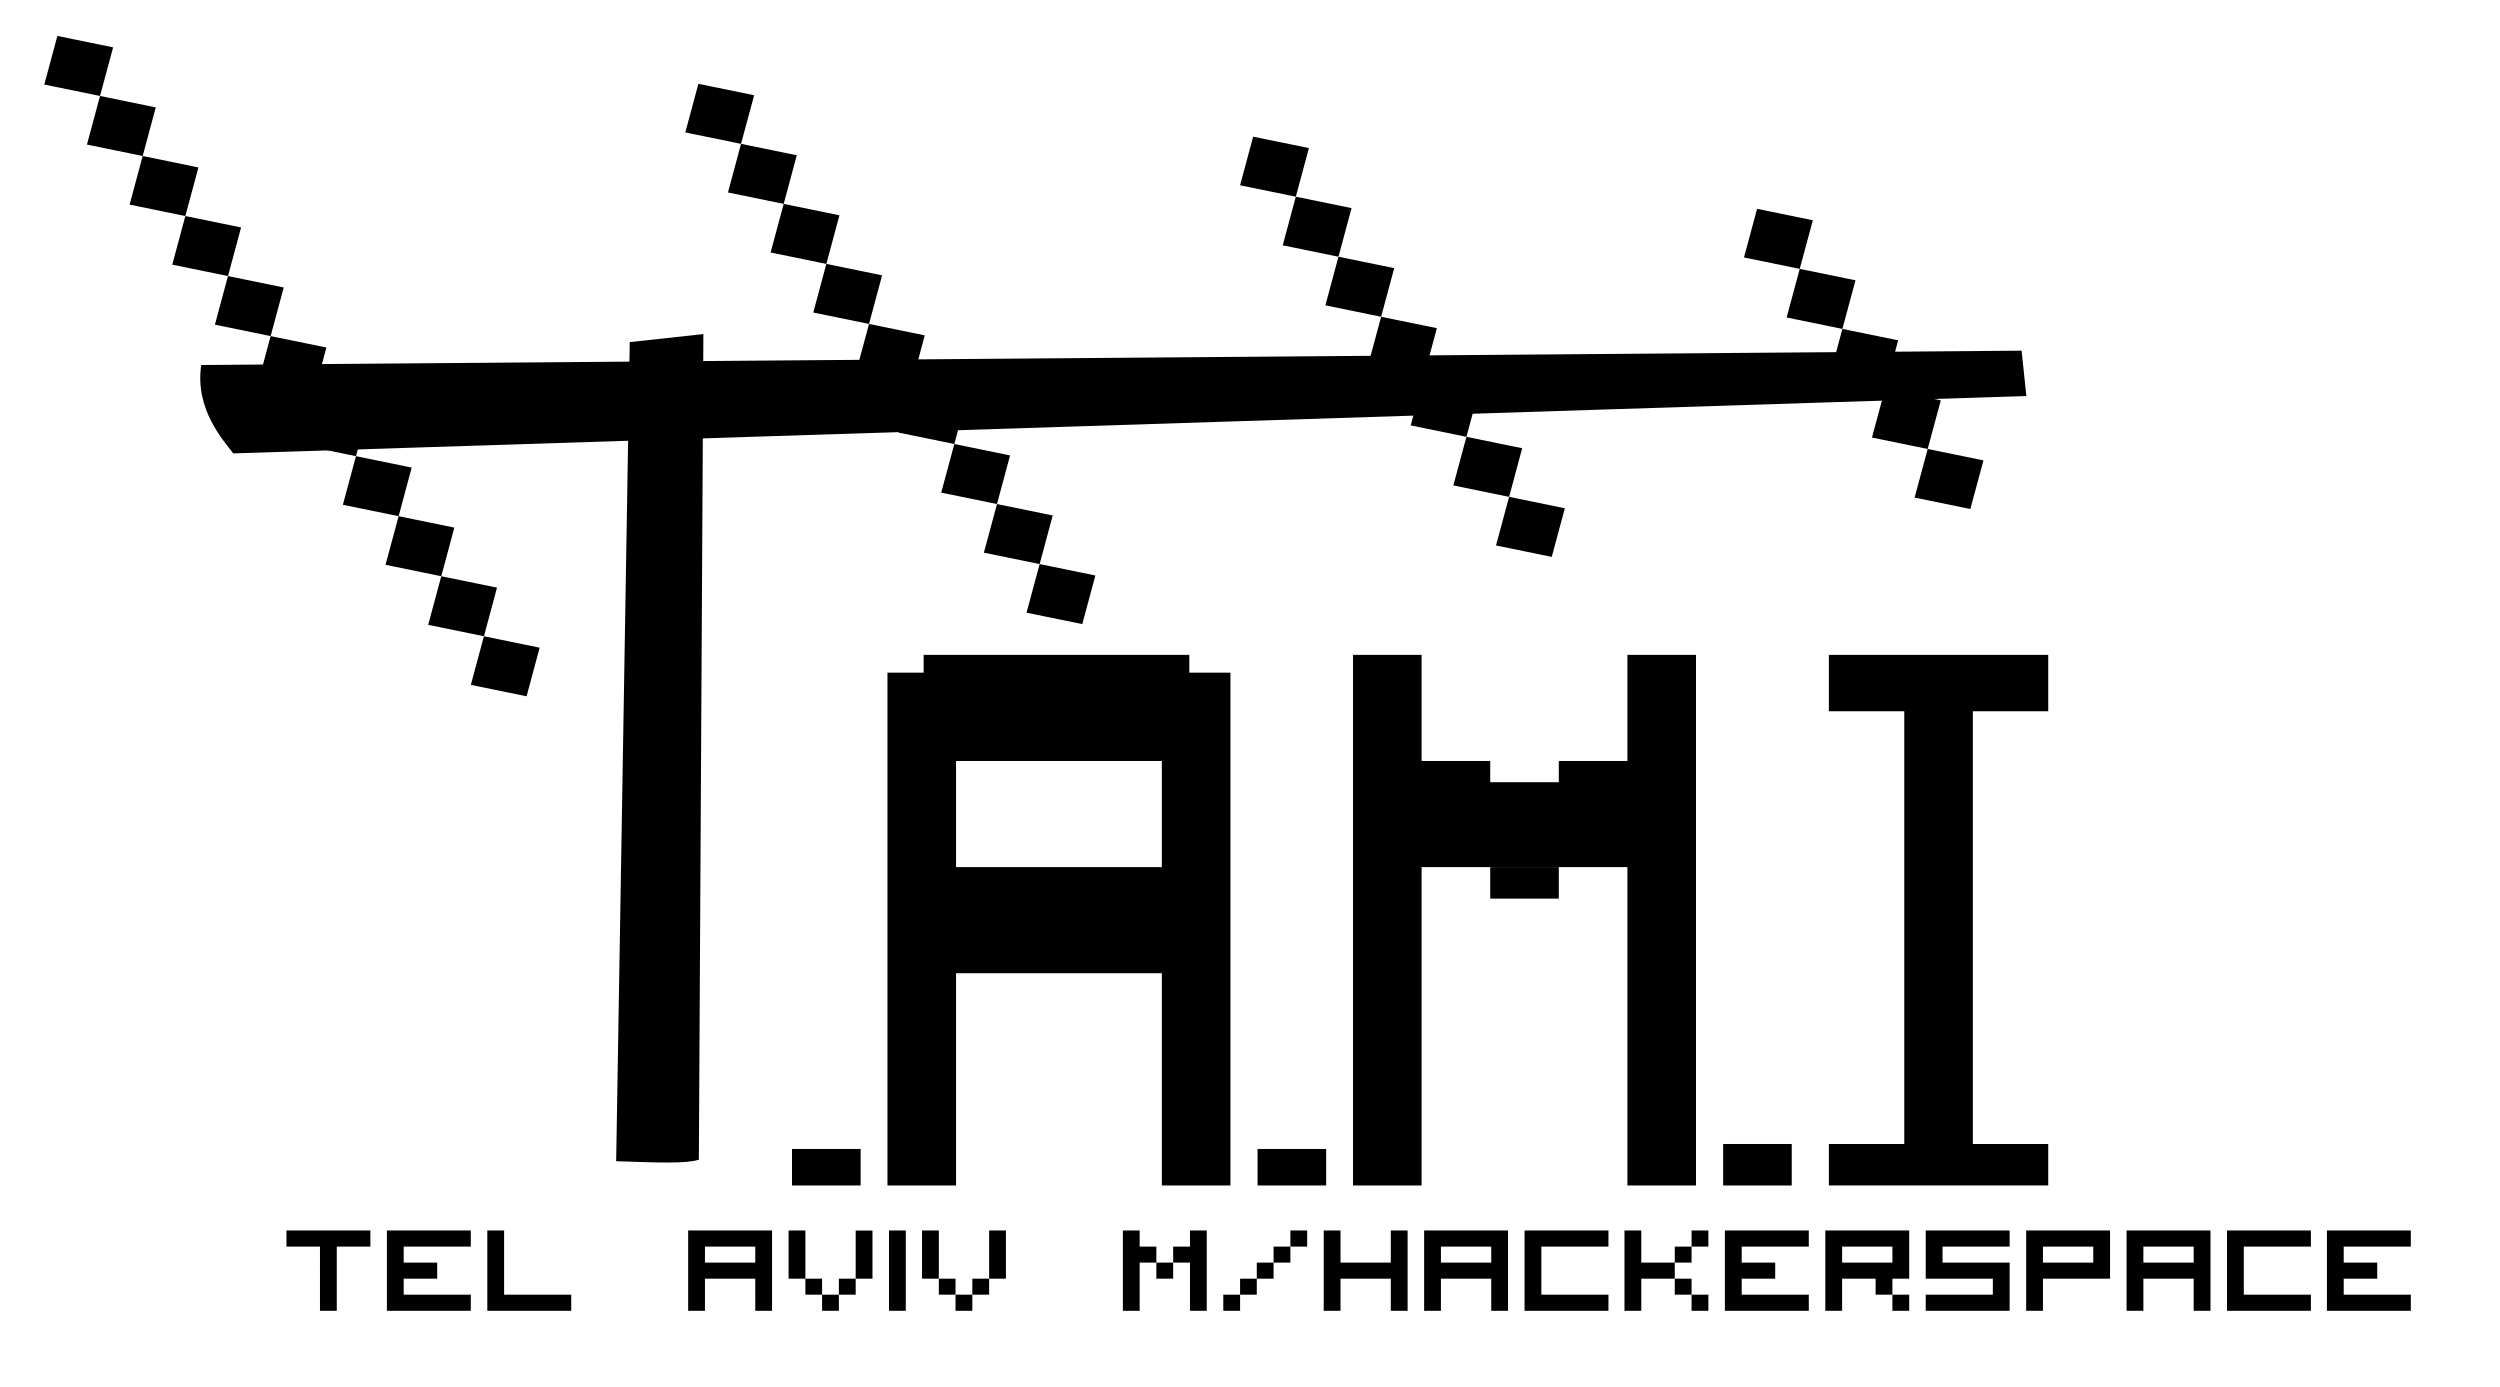 <?xml version="1.0" encoding="UTF-8" standalone="no"?>
<svg
   xmlns:dc="http://purl.org/dc/elements/1.1/"
   xmlns:cc="http://creativecommons.org/ns#"
   xmlns:rdf="http://www.w3.org/1999/02/22-rdf-syntax-ns#"
   xmlns:svg="http://www.w3.org/2000/svg"
   xmlns="http://www.w3.org/2000/svg"
   xmlns:xlink="http://www.w3.org/1999/xlink"
   xmlns:sodipodi="http://sodipodi.sourceforge.net/DTD/sodipodi-0.dtd"
   xmlns:inkscape="http://www.inkscape.org/namespaces/inkscape"
   width="388.3pt"
   height="215.5pt"
   viewBox="0 0 388.3 215.5"
   version="1.2"
   id="svg196"
   sodipodi:docname="TAMI-ant_3.svg"
   inkscape:version="0.92.2 2405546, 2018-03-11"
   inkscape:export-filename="/home/yair/Downloads/TAMI-ant_3.png"
   inkscape:export-xdpi="90"
   inkscape:export-ydpi="90">
  <sodipodi:namedview
     pagecolor="#ffffff"
     bordercolor="#666666"
     borderopacity="1"
     objecttolerance="10"
     gridtolerance="10"
     guidetolerance="10"
     inkscape:pageopacity="0"
     inkscape:pageshadow="2"
     inkscape:window-width="1920"
     inkscape:window-height="1080"
     id="namedview198"
     showgrid="false"
     inkscape:zoom="1.3945403"
     inkscape:cx="239.23766"
     inkscape:cy="191.53509"
     inkscape:window-x="0"
     inkscape:window-y="0"
     inkscape:window-maximized="0"
     inkscape:current-layer="g1948" />
  <defs
     id="defs55">
    <g
       id="g53">
      <symbol
         overflow="visible"
         id="glyph0-0">
        <path
           style="stroke:none;"
           d="M 0 0 L 13.031 0 L 13.031 -12.469 L 0 -12.469 Z M 3.625 -1.203 L 3.547 -1.203 C 3.547 -1.211 3.539 -1.223 3.531 -1.234 C 3.52 -1.254 3.516 -1.273 3.516 -1.297 L 3.312 -1.297 C 3.289 -1.398 3.258 -1.504 3.219 -1.609 C 3.176 -1.711 3.094 -1.766 2.969 -1.766 L 2.938 -1.766 C 2.727 -1.629 2.555 -1.531 2.422 -1.469 C 2.285 -1.406 2.094 -1.375 1.844 -1.375 C 1.844 -1.457 1.867 -1.535 1.922 -1.609 C 1.973 -1.68 2.02 -1.77 2.062 -1.875 C 2.008 -1.875 1.922 -1.875 1.797 -1.875 C 1.672 -1.875 1.594 -1.879 1.562 -1.891 C 1.531 -1.891 1.504 -1.895 1.484 -1.906 C 1.461 -1.914 1.438 -1.922 1.406 -1.922 L 1.406 -1.969 C 1.406 -2.051 1.422 -2.113 1.453 -2.156 C 1.492 -2.195 1.531 -2.25 1.562 -2.312 C 1.562 -2.332 1.562 -2.359 1.562 -2.391 C 1.562 -2.422 1.578 -2.457 1.609 -2.5 C 1.609 -2.5 1.613 -2.504 1.625 -2.516 C 1.633 -2.535 1.648 -2.547 1.672 -2.547 C 1.805 -2.629 1.875 -2.754 1.875 -2.922 C 1.875 -3.004 1.816 -3.082 1.703 -3.156 C 1.586 -3.227 1.5 -3.305 1.438 -3.391 C 1.344 -3.484 1.285 -3.609 1.266 -3.766 C 1.254 -3.93 1.25 -4.082 1.25 -4.219 L 1.25 -4.406 C 1.25 -4.445 1.273 -4.488 1.328 -4.531 C 1.359 -4.551 1.438 -4.613 1.562 -4.719 C 1.695 -4.832 1.785 -4.895 1.828 -4.906 C 1.836 -4.926 1.844 -4.961 1.844 -5.016 C 1.844 -5.242 1.801 -5.461 1.719 -5.672 C 1.645 -5.891 1.609 -6.117 1.609 -6.359 C 1.609 -6.453 1.617 -6.535 1.641 -6.609 L 1.641 -7.109 C 1.641 -7.203 1.633 -7.336 1.625 -7.516 C 1.613 -7.691 1.598 -7.859 1.578 -8.016 C 1.566 -8.172 1.555 -8.312 1.547 -8.438 C 1.535 -8.562 1.531 -8.625 1.531 -8.625 L 1.375 -8.797 L 1.375 -8.828 C 1.375 -9.004 1.438 -9.164 1.562 -9.312 C 1.688 -9.469 1.75 -9.645 1.75 -9.844 L 1.75 -10.016 C 1.75 -10.016 1.738 -10.016 1.719 -10.016 C 1.719 -10.016 1.719 -10.023 1.719 -10.047 C 1.688 -10.055 1.66 -10.086 1.641 -10.141 C 1.617 -10.191 1.594 -10.234 1.562 -10.266 L 1.562 -10.297 C 1.562 -10.328 1.586 -10.383 1.641 -10.469 C 1.691 -10.551 1.75 -10.633 1.812 -10.719 C 1.875 -10.801 1.93 -10.875 1.984 -10.938 C 2.047 -11.008 2.086 -11.047 2.109 -11.047 L 2.422 -11.047 C 2.453 -11.047 2.492 -11 2.547 -10.906 C 2.598 -10.812 2.695 -10.754 2.844 -10.734 L 3.438 -10.734 C 3.488 -10.734 3.629 -10.742 3.859 -10.766 C 4.098 -10.797 4.254 -10.812 4.328 -10.812 C 4.484 -10.844 4.629 -10.891 4.766 -10.953 C 4.898 -11.023 5.039 -11.098 5.188 -11.172 C 5.195 -11.172 5.207 -11.172 5.219 -11.172 C 5.227 -11.18 5.242 -11.188 5.266 -11.188 C 5.297 -11.188 5.395 -11.172 5.562 -11.141 C 5.727 -11.109 5.812 -11.078 5.812 -11.047 L 5.812 -10.609 C 6.02 -10.609 6.219 -10.676 6.406 -10.812 C 6.594 -10.945 6.801 -11.031 7.031 -11.062 L 7.297 -11.062 C 7.535 -11.062 7.766 -11.039 7.984 -11 C 8.211 -10.957 8.453 -10.938 8.703 -10.938 L 8.875 -10.938 C 9.07 -11.051 9.281 -11.109 9.5 -11.109 C 9.832 -11.109 10.133 -11.039 10.406 -10.906 C 10.688 -10.781 10.992 -10.707 11.328 -10.688 L 11.328 -10.469 C 11.328 -10.238 11.289 -10.016 11.219 -9.797 C 11.156 -9.578 11.125 -9.352 11.125 -9.125 L 11.125 -8.953 C 11.125 -8.867 11.133 -8.77 11.156 -8.656 C 11.188 -8.551 11.242 -8.488 11.328 -8.469 L 11.328 -8 C 11.328 -7.945 11.32 -7.852 11.312 -7.719 C 11.301 -7.594 11.285 -7.453 11.266 -7.297 C 11.254 -7.148 11.234 -7.016 11.203 -6.891 C 11.18 -6.766 11.16 -6.676 11.141 -6.625 C 11.109 -6.539 11.07 -6.469 11.031 -6.406 C 11 -6.352 10.984 -6.285 10.984 -6.203 C 10.984 -6.086 11.016 -5.992 11.078 -5.922 C 11.141 -5.848 11.188 -5.75 11.219 -5.625 C 11.219 -5.613 11.223 -5.57 11.234 -5.5 C 11.242 -5.426 11.254 -5.348 11.266 -5.266 C 11.273 -5.18 11.281 -5.098 11.281 -5.016 C 11.289 -4.941 11.297 -4.898 11.297 -4.891 C 11.316 -4.805 11.336 -4.719 11.359 -4.625 C 11.391 -4.531 11.445 -4.457 11.531 -4.406 C 11.582 -4.176 11.609 -3.945 11.609 -3.719 L 11.609 -3.641 L 11.094 -3.062 L 11.094 -3.016 C 11.094 -2.785 11.125 -2.566 11.188 -2.359 C 11.258 -2.148 11.297 -1.926 11.297 -1.688 L 11.297 -1.547 C 11.191 -1.441 11.047 -1.359 10.859 -1.297 C 10.672 -1.234 10.5 -1.203 10.344 -1.203 C 10.25 -1.203 10.188 -1.242 10.156 -1.328 C 10.125 -1.41 10.07 -1.469 10 -1.5 C 9.969 -1.531 9.898 -1.562 9.797 -1.594 C 9.691 -1.625 9.594 -1.641 9.5 -1.641 L 9.422 -1.641 C 9.41 -1.555 9.32 -1.461 9.156 -1.359 C 8.988 -1.266 8.867 -1.219 8.797 -1.219 C 8.734 -1.219 8.648 -1.223 8.547 -1.234 C 8.441 -1.242 8.363 -1.281 8.312 -1.344 C 8.219 -1.426 8.113 -1.473 8 -1.484 C 7.895 -1.492 7.789 -1.5 7.688 -1.5 C 7.27 -1.5 6.883 -1.426 6.531 -1.281 C 6.188 -1.145 5.82 -1.078 5.438 -1.078 L 5.266 -1.078 C 5.223 -1.16 5.164 -1.211 5.094 -1.234 C 5.031 -1.254 4.957 -1.289 4.875 -1.344 C 4.832 -1.344 4.797 -1.359 4.766 -1.391 C 4.742 -1.43 4.734 -1.453 4.734 -1.453 L 4.734 -1.641 L 4.641 -1.641 C 4.566 -1.609 4.461 -1.578 4.328 -1.547 C 4.203 -1.516 4.098 -1.484 4.016 -1.453 C 3.973 -1.398 3.91 -1.344 3.828 -1.281 C 3.754 -1.227 3.688 -1.203 3.625 -1.203 Z M 7.891 -2.984 C 8.016 -2.984 8.102 -2.957 8.156 -2.906 C 8.207 -2.863 8.285 -2.828 8.391 -2.797 C 8.441 -2.797 8.484 -2.789 8.516 -2.781 C 8.547 -2.77 8.582 -2.766 8.625 -2.766 L 9.219 -2.766 C 9.301 -2.766 9.484 -2.773 9.766 -2.797 C 10.055 -2.828 10.25 -2.844 10.344 -2.844 L 10.344 -3.812 C 10.344 -3.812 10.328 -3.816 10.297 -3.828 C 10.273 -3.836 10.254 -3.848 10.234 -3.859 C 10.129 -3.891 10.039 -3.906 9.969 -3.906 C 9.938 -3.906 9.906 -3.891 9.875 -3.859 C 9.852 -3.828 9.828 -3.812 9.797 -3.812 C 9.797 -3.789 9.77 -3.781 9.719 -3.781 L 9.641 -3.781 C 9.535 -3.781 9.445 -3.789 9.375 -3.812 C 9.301 -3.844 9.211 -3.867 9.109 -3.891 C 9.078 -3.891 9 -3.891 8.875 -3.891 C 8.758 -3.898 8.629 -3.906 8.484 -3.906 C 8.367 -3.906 8.25 -3.91 8.125 -3.922 C 8 -3.93 7.922 -3.938 7.891 -3.938 C 7.867 -3.938 7.844 -3.941 7.812 -3.953 C 7.781 -3.973 7.742 -3.984 7.703 -3.984 C 7.703 -4.004 7.66 -4.078 7.578 -4.203 C 7.492 -4.336 7.453 -4.406 7.453 -4.406 C 7.453 -4.406 7.43 -4.414 7.391 -4.438 C 7.359 -4.469 7.332 -4.492 7.312 -4.516 C 7.281 -4.555 7.27 -4.609 7.281 -4.672 C 7.289 -4.742 7.273 -4.805 7.234 -4.859 C 7.203 -4.91 7.148 -4.938 7.078 -4.938 L 7.078 -5.016 C 7.078 -5.098 7.125 -5.16 7.219 -5.203 C 7.281 -5.203 7.406 -5.211 7.594 -5.234 C 7.789 -5.254 7.984 -5.266 8.172 -5.266 L 9.141 -5.266 C 9.266 -5.266 9.445 -5.27 9.688 -5.281 C 9.926 -5.301 10.098 -5.352 10.203 -5.438 C 10.191 -5.5 10.188 -5.555 10.188 -5.609 C 10.188 -5.66 10.188 -5.703 10.188 -5.734 L 10.188 -6.125 C 10.188 -6.125 10.188 -6.141 10.188 -6.172 C 10.195 -6.211 10.203 -6.238 10.203 -6.25 C 10.203 -6.25 10.195 -6.273 10.188 -6.328 C 10.188 -6.379 10.188 -6.414 10.188 -6.438 C 10.188 -6.469 10.18 -6.508 10.172 -6.562 C 10.16 -6.625 10.145 -6.66 10.125 -6.672 L 9.656 -6.672 C 9.551 -6.672 9.406 -6.68 9.219 -6.703 C 9.039 -6.723 8.91 -6.68 8.828 -6.578 L 7.844 -6.578 C 7.75 -6.441 7.633 -6.375 7.5 -6.375 C 7.469 -6.375 7.414 -6.41 7.344 -6.484 C 7.32 -6.547 7.285 -6.586 7.234 -6.609 C 7.18 -6.641 7.141 -6.672 7.109 -6.703 L 7.031 -7.109 C 6.906 -7.172 6.852 -7.27 6.875 -7.406 C 6.895 -7.551 6.832 -7.648 6.688 -7.703 L 6.688 -8.047 L 6.797 -8.125 C 6.984 -8.258 7.18 -8.344 7.391 -8.375 C 7.598 -8.406 7.832 -8.422 8.094 -8.422 C 8.219 -8.422 8.305 -8.375 8.359 -8.281 C 8.41 -8.195 8.488 -8.145 8.594 -8.125 L 9.5 -8.125 C 9.52 -8.156 9.562 -8.176 9.625 -8.188 C 9.695 -8.207 9.77 -8.219 9.844 -8.219 C 9.914 -8.219 9.977 -8.223 10.031 -8.234 C 10.094 -8.242 10.125 -8.258 10.125 -8.281 L 10.125 -8.797 C 10.113 -8.828 10.098 -8.852 10.078 -8.875 C 10.055 -8.906 10.039 -8.938 10.031 -8.969 C 10.031 -9.039 10.02 -9.148 10 -9.297 C 9.977 -9.441 9.969 -9.551 9.969 -9.625 C 9.969 -9.625 9.961 -9.66 9.953 -9.734 C 9.953 -9.805 9.93 -9.844 9.891 -9.844 C 9.805 -9.844 9.738 -9.816 9.688 -9.766 C 9.633 -9.711 9.566 -9.68 9.484 -9.672 C 9.328 -9.617 9.164 -9.578 9 -9.547 C 8.832 -9.516 8.68 -9.5 8.547 -9.5 C 8.348 -9.5 8.164 -9.508 8 -9.531 C 7.844 -9.551 7.664 -9.562 7.469 -9.562 C 7.227 -9.562 6.988 -9.535 6.75 -9.484 C 6.52 -9.441 6.273 -9.422 6.016 -9.422 L 5.625 -9.422 C 5.539 -9.453 5.477 -9.484 5.438 -9.516 C 5.406 -9.547 5.348 -9.598 5.266 -9.672 L 5.234 -9.672 C 5.109 -9.672 5.004 -9.613 4.922 -9.5 C 4.836 -9.383 4.758 -9.285 4.688 -9.203 C 4.688 -9.16 4.672 -9.125 4.641 -9.094 C 4.617 -9.062 4.598 -9.031 4.578 -9 C 4.566 -8.977 4.523 -8.895 4.453 -8.75 C 4.379 -8.613 4.336 -8.531 4.328 -8.5 C 4.285 -8.469 4.254 -8.438 4.234 -8.406 C 4.223 -8.383 4.207 -8.363 4.188 -8.344 C 4.133 -8.312 4.086 -8.289 4.047 -8.281 C 4.004 -8.281 3.969 -8.27 3.938 -8.25 C 3.863 -8.219 3.816 -8.18 3.797 -8.141 C 3.785 -8.109 3.758 -8.086 3.719 -8.078 C 3.707 -8.047 3.703 -7.992 3.703 -7.922 C 3.703 -7.859 3.703 -7.812 3.703 -7.781 L 3.703 -7.75 C 3.703 -7.695 3.711 -7.656 3.734 -7.625 C 3.766 -7.594 3.781 -7.551 3.781 -7.5 C 3.781 -7.445 3.766 -7.359 3.734 -7.234 C 3.711 -7.109 3.691 -7.031 3.672 -7 C 3.648 -6.969 3.641 -6.898 3.641 -6.797 C 3.641 -6.703 3.66 -6.645 3.703 -6.625 C 3.734 -6.5 3.773 -6.41 3.828 -6.359 C 3.879 -6.305 3.906 -6.223 3.906 -6.109 C 3.906 -5.941 3.883 -5.766 3.844 -5.578 C 3.801 -5.398 3.742 -5.242 3.672 -5.109 C 3.641 -5.078 3.609 -5.02 3.578 -4.938 C 3.555 -4.863 3.523 -4.812 3.484 -4.781 C 3.523 -4.77 3.535 -4.754 3.516 -4.734 C 3.492 -4.711 3.469 -4.703 3.438 -4.703 C 3.312 -4.586 3.238 -4.453 3.219 -4.297 C 3.207 -4.141 3.191 -3.992 3.172 -3.859 C 3.172 -3.797 3.156 -3.766 3.125 -3.766 L 2.859 -3.484 C 2.742 -3.453 2.664 -3.398 2.625 -3.328 C 2.594 -3.254 2.578 -3.164 2.578 -3.062 C 2.578 -3 2.582 -2.973 2.594 -2.984 C 2.613 -3.004 2.672 -3 2.766 -2.969 C 2.773 -2.945 2.781 -2.93 2.781 -2.922 C 2.781 -2.922 2.789 -2.91 2.812 -2.891 C 2.832 -2.867 2.859 -2.859 2.891 -2.859 C 2.961 -2.859 3.008 -2.879 3.031 -2.922 C 3.062 -2.961 3.109 -2.984 3.172 -2.984 C 3.223 -2.941 3.273 -2.922 3.328 -2.922 L 3.438 -2.859 L 3.984 -2.859 C 4.035 -2.941 4.113 -3.004 4.219 -3.047 L 4.219 -3.766 C 4.219 -3.797 4.242 -3.836 4.297 -3.891 C 4.316 -3.898 4.352 -3.93 4.406 -3.984 C 4.469 -4.035 4.52 -4.078 4.562 -4.109 L 4.562 -4.406 C 4.594 -4.445 4.613 -4.504 4.625 -4.578 C 4.645 -4.66 4.656 -4.723 4.656 -4.766 C 4.695 -4.805 4.75 -4.836 4.812 -4.859 C 4.883 -4.879 4.938 -4.891 4.969 -4.891 L 5.656 -4.891 C 5.656 -4.867 5.641 -4.844 5.609 -4.812 C 5.586 -4.781 5.578 -4.742 5.578 -4.703 L 5.703 -4.656 C 5.734 -4.645 5.77 -4.625 5.812 -4.594 C 5.863 -4.57 5.891 -4.562 5.891 -4.562 L 6.016 -3.141 C 6.098 -3.141 6.176 -3.125 6.25 -3.094 C 6.332 -3.07 6.422 -3.055 6.516 -3.047 C 6.578 -3.004 6.602 -2.953 6.594 -2.891 C 6.594 -2.836 6.672 -2.812 6.828 -2.812 L 6.984 -2.812 L 7.812 -2.984 Z M 5 -6.375 L 5 -6.453 C 5.082 -6.484 5.125 -6.535 5.125 -6.609 C 5.125 -6.617 5.133 -6.672 5.156 -6.766 C 5.176 -6.867 5.188 -6.941 5.188 -6.984 C 5.188 -7.016 5.191 -7.039 5.203 -7.062 C 5.223 -7.094 5.234 -7.125 5.234 -7.156 L 5.234 -7.25 C 5.234 -7.32 5.211 -7.383 5.172 -7.438 C 5.141 -7.5 5.125 -7.57 5.125 -7.656 L 5.422 -7.656 C 5.43 -7.57 5.473 -7.531 5.547 -7.531 L 5.547 -7.297 C 5.547 -7.266 5.578 -7.254 5.641 -7.266 C 5.711 -7.273 5.742 -7.254 5.734 -7.203 C 5.734 -7.141 5.734 -7.047 5.734 -6.922 C 5.742 -6.805 5.75 -6.707 5.75 -6.625 L 5.75 -6.25 C 5.719 -6.207 5.648 -6.145 5.547 -6.062 C 5.441 -5.988 5.348 -5.953 5.266 -5.953 C 5.172 -5.953 5.102 -6 5.062 -6.094 C 5.02 -6.195 5 -6.289 5 -6.375 Z M 5 -6.375 "
           id="path2" />
      </symbol>
      <symbol
         overflow="visible"
         id="glyph0-1">
        <path
           style="stroke:none;"
           d="M 0 -9.969 L 5.203 -9.969 L 5.203 0 L 7.812 0 L 7.812 -9.969 L 13.031 -9.969 L 13.031 -12.469 L 0 -12.469 Z M 0 -9.969 "
           id="path5" />
      </symbol>
      <symbol
         overflow="visible"
         id="glyph0-2">
        <path
           style="stroke:none;"
           d="M 0 0 L 13.031 0 L 13.031 -2.5 L 2.609 -2.5 L 2.609 -4.984 L 7.812 -4.984 L 7.812 -7.484 L 2.609 -7.484 L 2.609 -9.969 L 13.031 -9.969 L 13.031 -12.469 L 0 -12.469 Z M 0 0 "
           id="path8" />
      </symbol>
      <symbol
         overflow="visible"
         id="glyph0-3">
        <path
           style="stroke:none;"
           d="M 0 0 L 13.031 0 L 13.031 -2.5 L 2.609 -2.5 L 2.609 -12.469 L 0 -12.469 Z M 0 0 "
           id="path11" />
      </symbol>
      <symbol
         overflow="visible"
         id="glyph0-4">
        <path
           style="stroke:none;"
           d=""
           id="path14" />
      </symbol>
      <symbol
         overflow="visible"
         id="glyph0-5">
        <path
           style="stroke:none;"
           d="M 10.422 0 L 13.031 0 L 13.031 -12.469 L 0 -12.469 L 0 0 L 2.609 0 L 2.609 -4.984 L 10.422 -4.984 Z M 2.609 -9.969 L 10.422 -9.969 L 10.422 -7.484 L 2.609 -7.484 Z M 2.609 -9.969 "
           id="path17" />
      </symbol>
      <symbol
         overflow="visible"
         id="glyph0-6">
        <path
           style="stroke:none;"
           d="M 2.609 -2.5 L 5.203 -2.5 L 5.203 0 L 7.812 0 L 7.812 -2.5 L 5.203 -2.5 L 5.203 -4.984 L 2.609 -4.984 L 2.609 -12.469 L 0 -12.469 L 0 -4.984 L 2.609 -4.984 Z M 10.422 -4.984 L 13.031 -4.984 L 13.031 -12.469 L 10.422 -12.469 Z M 7.812 -2.5 L 10.422 -2.5 L 10.422 -4.984 L 7.812 -4.984 Z M 7.812 -2.5 "
           id="path20" />
      </symbol>
      <symbol
         overflow="visible"
         id="glyph0-7">
        <path
           style="stroke:none;"
           d="M 0 0 L 2.609 0 L 2.609 -12.469 L 0 -12.469 Z M 0 0 "
           id="path23" />
      </symbol>
      <symbol
         overflow="visible"
         id="glyph0-8">
        <path
           style="stroke:none;"
           d="M 2.609 -7.484 L 5.203 -7.484 L 5.203 -4.984 L 7.812 -4.984 L 7.812 -7.484 L 5.203 -7.484 L 5.203 -9.969 L 2.609 -9.969 L 2.609 -12.469 L 0 -12.469 L 0 0 L 2.609 0 Z M 10.422 0 L 13.031 0 L 13.031 -12.469 L 10.422 -12.469 L 10.422 -9.969 L 7.812 -9.969 L 7.812 -7.484 L 10.422 -7.484 Z M 10.422 0 "
           id="path26" />
      </symbol>
      <symbol
         overflow="visible"
         id="glyph0-9">
        <path
           style="stroke:none;"
           d="M 0 0 L 2.609 0 L 2.609 -2.5 L 0 -2.5 Z M 2.609 -2.5 L 5.203 -2.5 L 5.203 -4.984 L 2.609 -4.984 Z M 5.203 -4.984 L 7.812 -4.984 L 7.812 -7.484 L 5.203 -7.484 Z M 7.812 -7.484 L 10.422 -7.484 L 10.422 -9.969 L 7.812 -9.969 Z M 10.422 -9.969 L 13.031 -9.969 L 13.031 -12.469 L 10.422 -12.469 Z M 10.422 -9.969 "
           id="path29" />
      </symbol>
      <symbol
         overflow="visible"
         id="glyph0-10">
        <path
           style="stroke:none;"
           d="M 10.422 0 L 13.031 0 L 13.031 -12.469 L 10.422 -12.469 L 10.422 -7.484 L 2.609 -7.484 L 2.609 -12.469 L 0 -12.469 L 0 0 L 2.609 0 L 2.609 -4.984 L 10.422 -4.984 Z M 10.422 0 "
           id="path32" />
      </symbol>
      <symbol
         overflow="visible"
         id="glyph0-11">
        <path
           style="stroke:none;"
           d="M 10.422 0 L 13.031 0 L 13.031 -12.469 L 0 -12.469 L 0 0 L 2.609 0 L 2.609 -4.984 L 10.422 -4.984 Z M 2.609 -9.969 L 10.422 -9.969 L 10.422 -7.484 L 2.609 -7.484 Z M 2.609 -9.969 "
           id="path35" />
      </symbol>
      <symbol
         overflow="visible"
         id="glyph0-12">
        <path
           style="stroke:none;"
           d="M 0 0 L 13.031 0 L 13.031 -2.5 L 2.609 -2.5 L 2.609 -9.969 L 13.031 -9.969 L 13.031 -12.469 L 0 -12.469 Z M 0 0 "
           id="path38" />
      </symbol>
      <symbol
         overflow="visible"
         id="glyph0-13">
        <path
           style="stroke:none;"
           d="M 7.812 -2.5 L 10.422 -2.5 L 10.422 0 L 13.031 0 L 13.031 -2.5 L 10.422 -2.5 L 10.422 -4.984 L 7.812 -4.984 L 7.812 -7.484 L 2.609 -7.484 L 2.609 -12.469 L 0 -12.469 L 0 0 L 2.609 0 L 2.609 -4.984 L 7.812 -4.984 Z M 10.422 -7.484 L 10.422 -9.969 L 7.812 -9.969 L 7.812 -7.484 Z M 10.422 -9.969 L 13.031 -9.969 L 13.031 -12.469 L 10.422 -12.469 Z M 10.422 -9.969 "
           id="path41" />
      </symbol>
      <symbol
         overflow="visible"
         id="glyph0-14">
        <path
           style="stroke:none;"
           d="M 7.812 -2.5 L 10.422 -2.5 L 10.422 0 L 13.031 0 L 13.031 -2.5 L 10.422 -2.5 L 10.422 -4.984 L 13.031 -4.984 L 13.031 -12.469 L 0 -12.469 L 0 0 L 2.609 0 L 2.609 -4.984 L 7.812 -4.984 Z M 2.609 -9.969 L 10.422 -9.969 L 10.422 -7.484 L 2.609 -7.484 Z M 2.609 -9.969 "
           id="path44" />
      </symbol>
      <symbol
         overflow="visible"
         id="glyph0-15">
        <path
           style="stroke:none;"
           d="M 0 -4.984 L 10.422 -4.984 L 10.422 -2.5 L 0 -2.5 L 0 0 L 13.031 0 L 13.031 -7.484 L 2.609 -7.484 L 2.609 -9.969 L 13.031 -9.969 L 13.031 -12.469 L 0 -12.469 Z M 0 -4.984 "
           id="path47" />
      </symbol>
      <symbol
         overflow="visible"
         id="glyph0-16">
        <path
           style="stroke:none;"
           d="M 0 0 L 2.609 0 L 2.609 -4.984 L 13.031 -4.984 L 13.031 -12.469 L 0 -12.469 Z M 2.609 -9.969 L 10.422 -9.969 L 10.422 -7.484 L 2.609 -7.484 Z M 2.609 -9.969 "
           id="path50" />
      </symbol>
    </g>
  </defs>
  <g
     id="use77"
     style="fill:#000000;fill-opacity:1"
     transform="translate(44.496,203.589)" />
  <g
     id="use79"
     style="fill:#000000;fill-opacity:1"
     transform="translate(60.093,203.589)" />
  <g
     id="use81"
     style="fill:#000000;fill-opacity:1"
     transform="translate(75.691,203.589)" />
  <use
     style="fill:#000000;fill-opacity:1"
     xlink:href="#glyph0-4"
     x="91.288"
     y="203.589"
     id="use83"
     width="100%"
     height="100%" />
  <g
     id="use85"
     style="fill:#000000;fill-opacity:1"
     transform="translate(106.886,203.589)" />
  <g
     id="use87"
     style="fill:#000000;fill-opacity:1"
     transform="translate(122.483,203.589)" />
  <g
     id="use89"
     style="fill:#000000;fill-opacity:1"
     transform="translate(138.08,203.589)" />
  <g
     id="use93"
     style="fill:#000000;fill-opacity:1"
     transform="translate(143.21,203.589)" />
  <use
     style="fill:#000000;fill-opacity:1"
     xlink:href="#glyph0-4"
     x="158.807"
     y="203.589"
     id="use95"
     width="100%"
     height="100%" />
  <g
     id="use97"
     style="fill:#000000;fill-opacity:1"
     transform="translate(174.405,203.589)" />
  <g
     id="use99"
     style="fill:#000000;fill-opacity:1"
     transform="translate(190.002,203.589)" />
  <g
     id="use101"
     style="fill:#000000;fill-opacity:1"
     transform="translate(205.6,203.589)" />
  <g
     id="use103"
     style="fill:#000000;fill-opacity:1"
     transform="translate(221.197,203.589)" />
  <g
     id="use105"
     style="fill:#000000;fill-opacity:1"
     transform="translate(236.794,203.589)" />
  <g
     id="use109"
     style="fill:#000000;fill-opacity:1"
     transform="translate(252.314,203.589)" />
  <g
     id="use111"
     style="fill:#000000;fill-opacity:1"
     transform="translate(267.911,203.589)" />
  <g
     id="use113"
     style="fill:#000000;fill-opacity:1"
     transform="translate(283.509,203.589)" />
  <g
     id="use115"
     style="fill:#000000;fill-opacity:1"
     transform="translate(299.106,203.589)" />
  <g
     id="use117"
     style="fill:#000000;fill-opacity:1"
     transform="translate(314.703,203.589)" />
  <g
     id="use119"
     style="fill:#000000;fill-opacity:1"
     transform="translate(330.301,203.589)" />
  <g
     id="use121"
     style="fill:#000000;fill-opacity:1"
     transform="translate(345.898,203.589)" />
  <g
     id="use125"
     style="fill:#000000;fill-opacity:1"
     transform="translate(361.417,203.589)">
    <path
       id="path1893"
       style="stroke:none"
       d="M 0,0 H 13.031 V -2.5 H 2.609 V -4.984 H 7.812 v -2.5 H 2.609 V -9.969 H 13.031 v -2.5 H 0 Z M 0,0 M -15.519,0 H -2.488 V -2.5 H -12.91 V -9.969 H -2.488 v -2.5 h -13.031 z m 0,0 m -5.176,0 h 2.609 V -12.469 H -31.117 V 0 h 2.609 v -4.984 h 7.812 z m -7.812,-9.969 h 7.812 v 2.484 h -7.812 z m 0,0 M -46.714,0 h 2.609 v -4.984 h 10.422 v -7.484 h -13.031 z m 2.609,-9.969 h 7.812 v 2.484 h -7.812 z m 0,0 m -18.207,4.984 h 10.422 V -2.5 H -62.311 V 0 h 13.031 V -7.484 H -59.702 V -9.969 h 10.422 v -2.5 h -13.031 z m 0,0 M -70.096,-2.5 h 2.609 V 0 h 2.609 v -2.5 h -2.609 v -2.484 h 2.609 V -12.469 H -77.909 V 0 h 2.609 v -4.984 h 5.203 z m -5.203,-7.469 h 7.812 v 2.484 h -7.812 z m 0,0 M -93.506,0 h 13.031 v -2.5 h -10.422 v -2.484 h 5.203 v -2.5 h -5.203 V -9.969 h 10.422 v -2.5 h -13.031 z m 0,0 m -7.785,-2.5 h 2.609 V 0 h 2.609 v -2.5 h -2.609 v -2.484 h -2.609 v -2.5 h -5.203 v -4.984 h -2.609 V 0 h 2.609 v -4.984 h 5.203 z m 2.609,-4.984 V -9.969 h -2.609 v 2.484 z m 0,-2.484 h 2.609 v -2.5 h -2.609 z m 0,0 M -124.623,0 h 13.031 v -2.5 h -10.422 v -7.469 h 10.422 v -2.5 h -13.031 z m 0,0 m -5.176,0 h 2.609 V -12.469 H -140.22 V 0 h 2.609 v -4.984 h 7.812 z m -7.812,-9.969 h 7.812 v 2.484 h -7.812 z m 0,0 M -145.396,0 h 2.609 v -12.469 h -2.609 v 4.984 h -7.812 v -4.984 h -2.609 V 0 h 2.609 v -4.984 h 7.812 z m 0,0 m -26.019,0 h 2.609 v -2.5 h -2.609 z m 2.609,-2.5 h 2.594 v -2.484 h -2.594 z m 2.594,-2.484 h 2.609 v -2.5 h -2.609 z m 2.609,-2.5 h 2.609 V -9.969 h -2.609 z m 2.609,-2.484 h 2.609 v -2.5 h -2.609 z m 0,0 m -23.41,2.484 h 2.594 v 2.5 h 2.609 v -2.5 h -2.609 V -9.969 h -2.594 v -2.5 h -2.609 V 0 h 2.609 z M -176.591,0 h 2.609 v -12.469 h -2.609 v 2.5 h -2.609 v 2.484 h 2.609 z m 0,0 m -39.007,-2.5 h 2.594 V 0 h 2.609 v -2.5 h -2.609 v -2.484 h -2.594 v -7.484 h -2.609 v 7.484 h 2.609 z m 7.812,-2.484 h 2.609 v -7.484 h -2.609 z M -210.395,-2.5 h 2.609 v -2.484 h -2.609 z m 0,0 m -12.942,2.5 h 2.609 v -12.469 h -2.609 z m 0,0 m -12.988,-2.5 h 2.594 V 0 h 2.609 v -2.5 h -2.609 v -2.484 h -2.594 v -7.484 h -2.609 v 7.484 h 2.609 z m 7.812,-2.484 h 2.609 v -7.484 h -2.609 z M -231.122,-2.5 h 2.609 v -2.484 h -2.609 z m 0,0 M -244.11,0 h 2.609 v -12.469 h -13.031 V 0 h 2.609 v -4.984 h 7.812 z m -7.812,-9.969 h 7.812 v 2.484 h -7.812 z m 0,0 M -285.727,0 h 13.031 v -2.5 h -10.422 v -9.969 h -2.609 z m 0,0 m -15.597,0 h 13.031 v -2.5 h -10.422 v -2.484 h 5.203 v -2.5 h -5.203 V -9.969 h 10.422 v -2.5 h -13.031 z m 0,0 m -15.597,-9.969 h 5.203 V 0 h 2.609 v -9.969 h 5.219 v -2.5 h -13.031 z m 0,0" />
  </g>
  <g
     id="g1928">
    <path
       style="fill:#000000;fill-opacity:1;fill-rule:nonzero;stroke:none"
       d="m 123.016,178.457 h 10.656 v 5.672 h -10.656 z m 0,0"
       id="path59"
       inkscape:connector-curvature="0" />
    <path
       id="path61"
       transform="scale(0.75)"
       d="M 191.281 135.615 L 191.281 139.303 L 183.787 139.303 L 183.787 245.506 L 197.994 245.506 L 197.994 201.547 L 240.609 201.547 L 240.609 245.506 L 254.818 245.506 L 254.818 139.303 L 246.297 139.303 L 246.297 135.615 L 191.281 135.615 z M 197.994 157.594 L 240.609 157.594 L 240.609 179.572 L 197.994 179.572 L 197.994 157.594 z "
       style="fill:#000000;fill-opacity:1;fill-rule:nonzero;stroke:none;stroke-width:1.333" />
    <path
       style="fill:#000000;fill-opacity:1;fill-rule:nonzero;stroke:none"
       d="m 195.324,178.457 h 10.656 v 5.672 h -10.656 z m 0,0"
       id="path63"
       inkscape:connector-curvature="0" />
    <path
       id="path65"
       transform="scale(0.75)"
       d="M 280.203 135.615 L 280.203 245.506 L 294.406 245.506 L 294.406 179.572 L 308.615 179.572 L 308.615 179.553 L 322.818 179.553 L 322.818 179.572 L 337.025 179.572 L 337.025 245.506 L 351.229 245.506 L 351.229 135.615 L 337.025 135.615 L 337.025 157.594 L 322.818 157.594 L 322.818 161.99 L 308.615 161.99 L 308.615 157.594 L 294.406 157.594 L 294.406 135.615 L 280.203 135.615 z M 322.818 179.572 L 308.615 179.572 L 308.615 186.094 L 322.818 186.094 L 322.818 179.572 z "
       style="fill:#000000;fill-opacity:1;fill-rule:nonzero;stroke:none;stroke-width:1.333" />
    <path
       style="fill:#000000;fill-opacity:1;fill-rule:nonzero;stroke:none"
       d="m 267.637,177.684 h 10.656 v 6.445 h -10.656 z m 0,0"
       id="path67"
       inkscape:connector-curvature="0" />
    <path
       style="fill:#000000;fill-opacity:1;fill-rule:nonzero;stroke:none"
       d="m 284.062,110.469 h 11.711 v 67.215 H 284.062 v 6.445 h 34.07 v -6.445 h -11.711 v -67.215 h 11.711 v -8.758 H 284.062 Z m 0,0"
       id="path69"
       inkscape:connector-curvature="0" />
    <g
       id="g1913">
      <path
         inkscape:connector-curvature="0"
         id="path57"
         d="M 108.547,180.125 109.25,51.887 l -11.438,1.25 -2.109,127.223 C 102.5,180.59 106.582,180.75 108.547,180.125 Z m 0,0"
         style="fill:#000000;fill-opacity:1;fill-rule:nonzero;stroke:none" />
      <path
         style="fill:#000000;fill-opacity:1;fill-rule:evenodd;stroke:none;stroke-width:1.333"
         d="M 11.881 7.443 L 9.172 17.51 L 20.713 19.875 L 23.428 9.812 L 11.881 7.443 z M 20.713 19.875 L 18.006 29.943 L 29.547 32.307 L 32.26 22.244 L 20.713 19.875 z M 29.547 32.307 L 26.838 42.375 L 38.381 44.74 L 41.094 34.678 L 29.547 32.307 z M 38.381 44.74 L 35.672 54.807 L 47.213 57.172 L 49.928 47.104 L 38.381 44.74 z M 47.213 57.172 L 44.506 67.24 L 56.047 69.604 L 58.76 59.537 L 47.213 57.172 z M 56.047 69.604 L 53.338 79.672 L 64.881 82.037 L 67.594 71.969 L 56.047 69.604 z M 64.881 82.037 L 62.172 92.104 L 73.719 94.469 L 76.428 84.4 L 64.881 82.037 z M 73.719 94.469 L 71.006 104.537 L 82.553 106.9 L 85.26 96.834 L 73.719 94.469 z M 82.553 106.9 L 79.838 116.969 L 91.385 119.334 L 94.094 109.266 L 82.553 106.9 z M 91.385 119.334 L 88.672 129.4 L 100.219 131.766 L 102.928 121.697 L 91.385 119.334 z M 100.219 131.766 L 97.506 141.834 L 109.053 144.197 L 111.76 134.131 L 100.219 131.766 z "
         transform="scale(0.75)"
         id="path129" />
      <path
         inkscape:connector-curvature="0"
         id="path151"
         d="M 36.223,70.422 314.734,61.508 313.992,54.465 31.258,56.688 c -1.047,6.945 3.555,11.816 4.965,13.734 z m 0,0"
         style="fill:#000000;fill-opacity:1;fill-rule:nonzero;stroke:none" />
      <path
         style="fill:#000000;fill-opacity:1;fill-rule:evenodd;stroke:none;stroke-width:1.333"
         d="M 144.631 17.359 L 141.922 27.428 L 153.463 29.791 L 156.178 19.725 L 144.631 17.359 z M 153.463 29.791 L 150.756 39.859 L 162.297 42.225 L 165.01 32.156 L 153.463 29.791 z M 162.297 42.225 L 159.588 52.291 L 171.131 54.656 L 173.844 44.588 L 162.297 42.225 z M 171.131 54.656 L 168.422 64.725 L 179.969 67.088 L 182.678 57.021 L 171.131 54.656 z M 179.969 67.088 L 177.256 77.156 L 188.803 79.521 L 191.51 69.453 L 179.969 67.088 z M 188.803 79.521 L 186.088 89.588 L 197.635 91.953 L 200.344 81.885 L 188.803 79.521 z M 197.635 91.953 L 194.922 102.021 L 206.469 104.385 L 209.178 94.318 L 197.635 91.953 z M 206.469 104.385 L 203.756 114.453 L 215.303 116.818 L 218.01 106.75 L 206.469 104.385 z M 215.303 116.818 L 212.588 126.885 L 224.135 129.25 L 226.844 119.182 L 215.303 116.818 z "
         transform="scale(0.75)"
         id="path153" />
      <path
         style="fill:#000000;fill-opacity:1;fill-rule:evenodd;stroke:none;stroke-width:1.333"
         d="M 259.521 28.303 L 256.812 38.369 L 268.354 40.734 L 271.068 30.666 L 259.521 28.303 z M 268.354 40.734 L 265.646 50.803 L 277.188 53.166 L 279.9 43.1 L 268.354 40.734 z M 277.188 53.166 L 274.479 63.234 L 286.021 65.6 L 288.734 55.531 L 277.188 53.166 z M 286.021 65.6 L 283.312 75.666 L 294.854 78.031 L 297.568 67.963 L 286.021 65.6 z M 294.854 78.031 L 292.146 88.1 L 303.688 90.463 L 306.4 80.396 L 294.854 78.031 z M 303.688 90.463 L 300.979 100.531 L 312.525 102.896 L 315.234 92.828 L 303.688 90.463 z M 312.525 102.896 L 309.812 112.963 L 321.359 115.328 L 324.068 105.26 L 312.525 102.896 z "
         transform="scale(0.75)"
         id="path171" />
      <path
         style="fill:#000000;fill-opacity:1;fill-rule:evenodd;stroke:none;stroke-width:1.333"
         d="M 363.881 43.25 L 361.166 53.318 L 372.713 55.682 L 375.428 45.615 L 363.881 43.25 z M 372.713 55.682 L 370 65.75 L 381.547 68.115 L 384.26 58.047 L 372.713 55.682 z M 381.547 68.115 L 378.838 78.182 L 390.381 80.547 L 393.094 70.479 L 381.547 68.115 z M 390.381 80.547 L 387.672 90.615 L 399.213 92.979 L 401.928 82.912 L 390.381 80.547 z M 399.213 92.979 L 396.506 103.047 L 408.047 105.412 L 410.76 95.344 L 399.213 92.979 z "
         transform="scale(0.75)"
         id="path185" />
    </g>
  </g>
  <g
     inkscape:groupmode="layer"
     id="layer5"
     inkscape:label="raw"
     style="display:none"
     sodipodi:insensitive="true" />
  <g
     inkscape:label="bKED"
     id="g1633"
     inkscape:groupmode="layer"
     style="display:none"
     sodipodi:insensitive="true" />
  <g
     style="display:inline"
     inkscape:groupmode="layer"
     id="g1948"
     inkscape:label="bKED copy" />
</svg>
